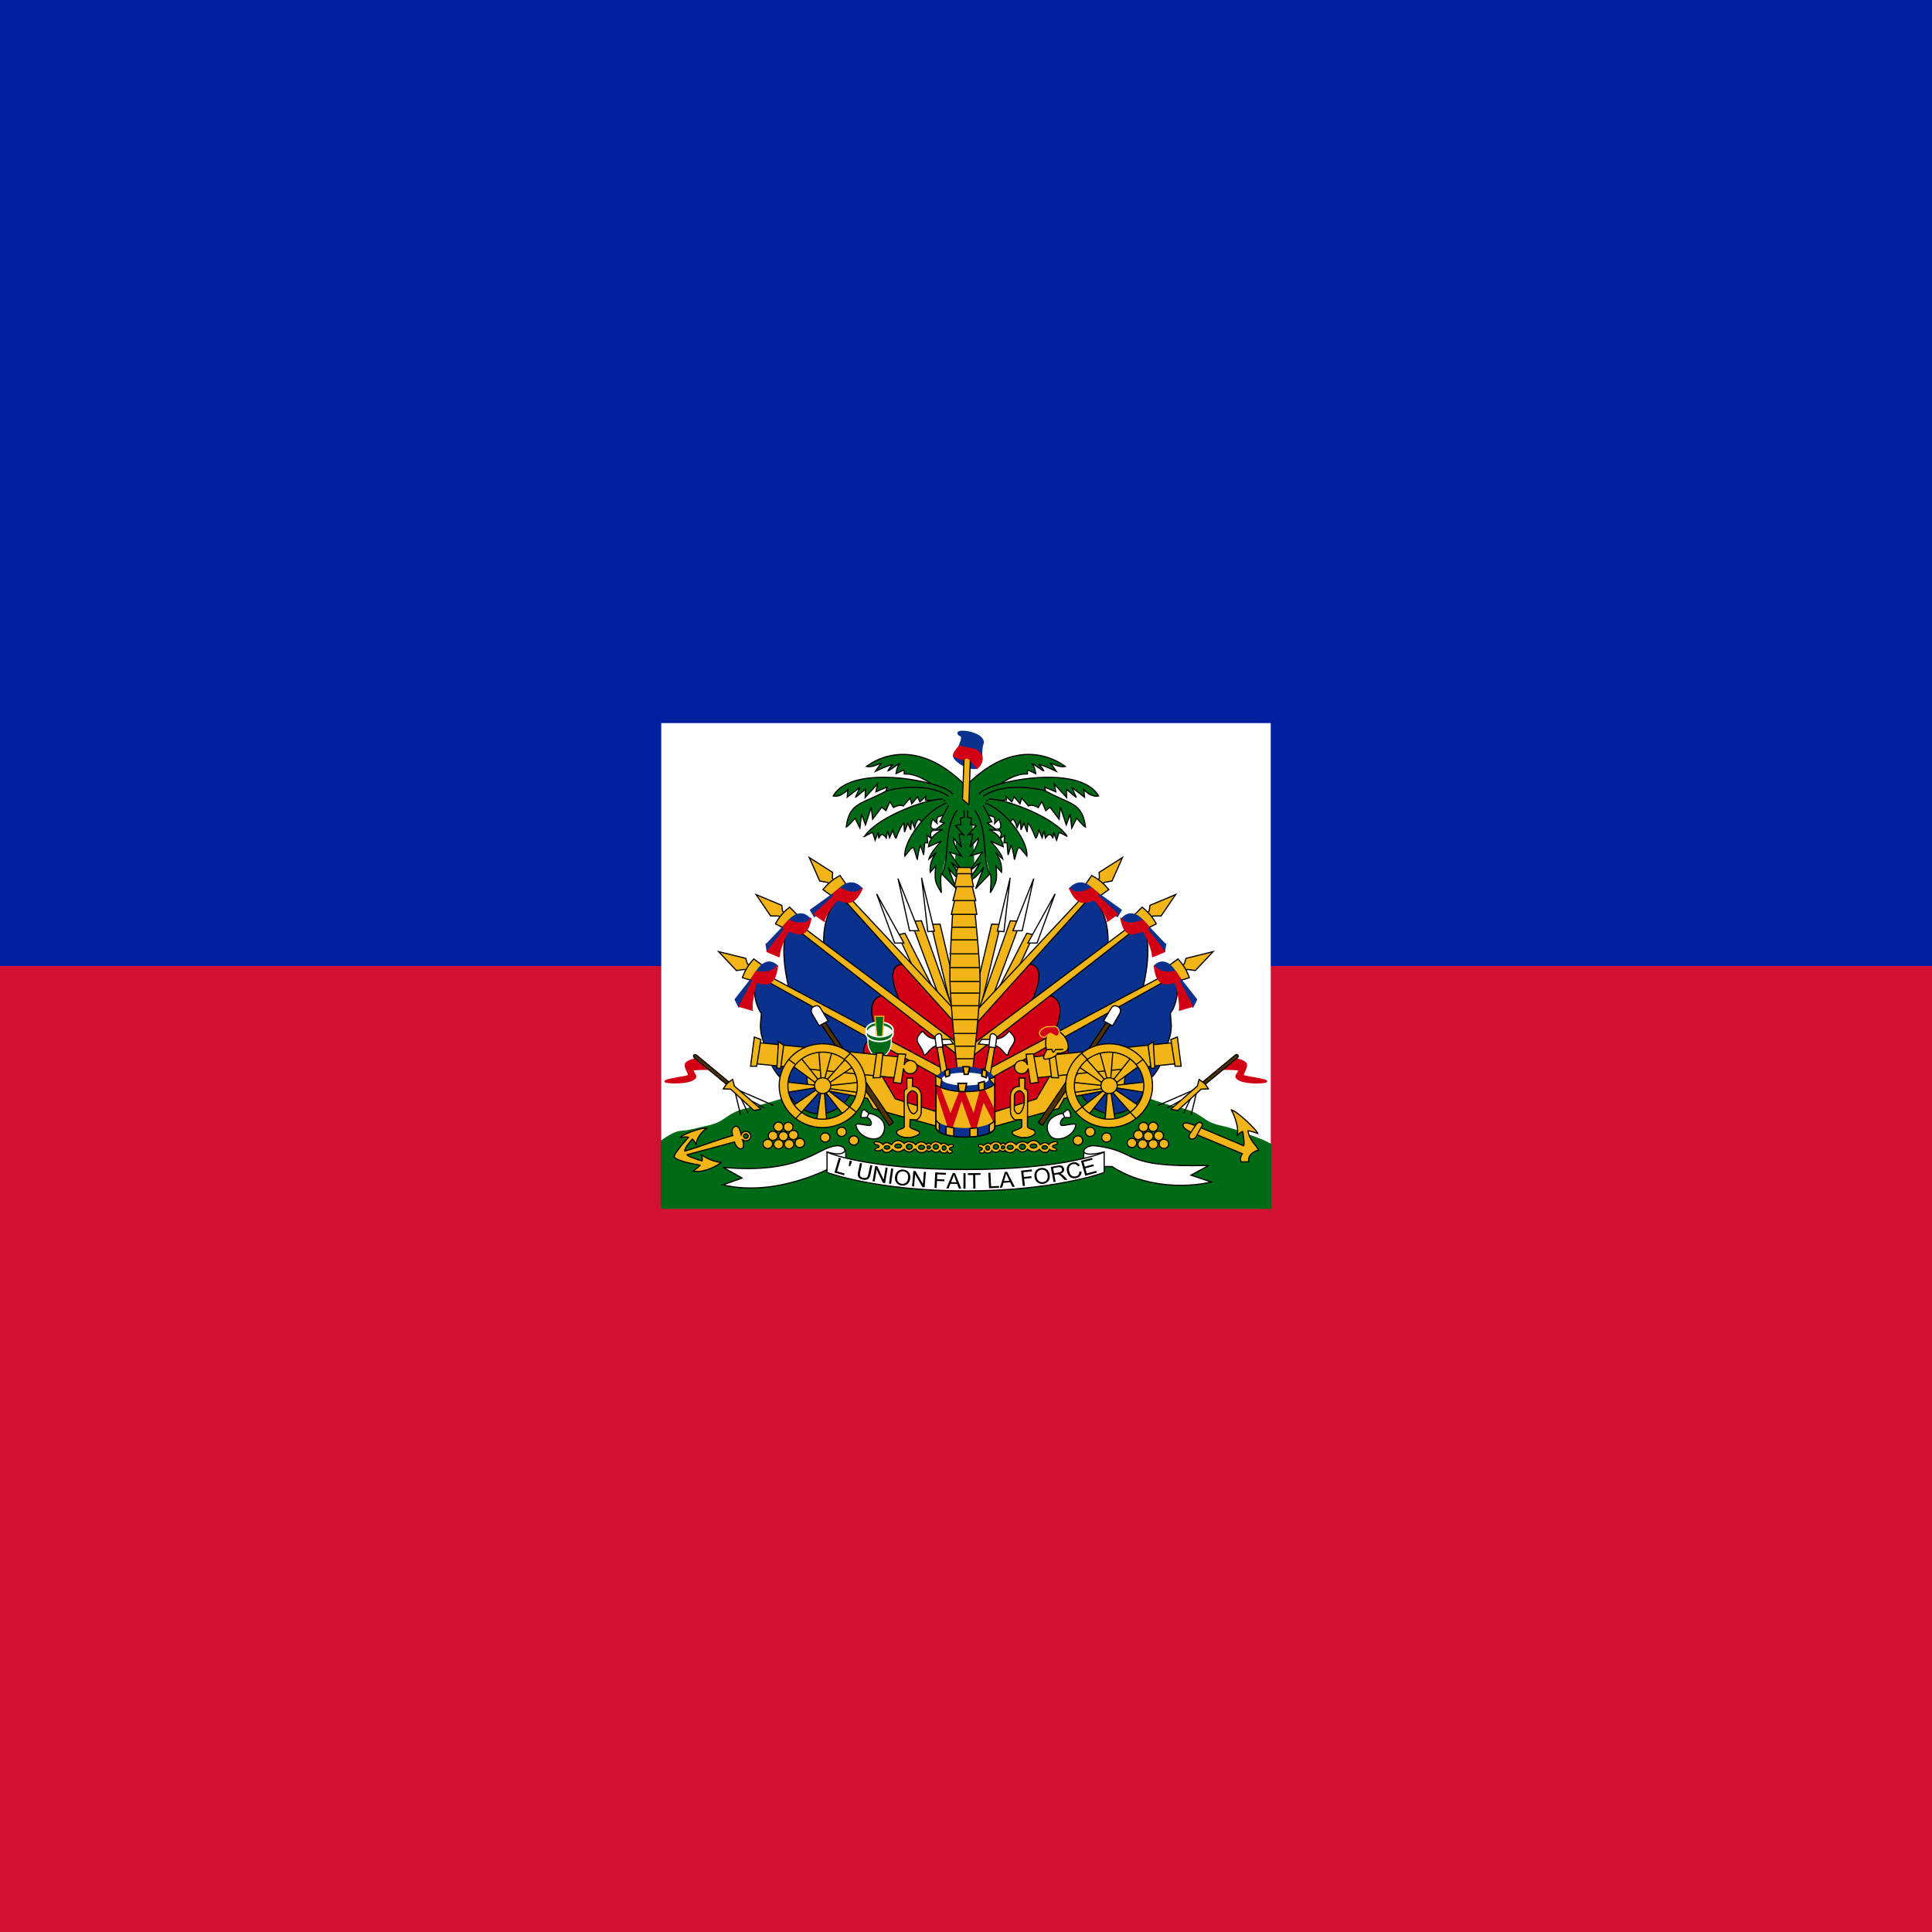 <svg xmlns="http://www.w3.org/2000/svg" xmlns:xlink="http://www.w3.org/1999/xlink" height="512" width="512" id="flag-icon-css-ht">
  <path fill="#d21034" d="M0 0h512v512H0z"/>
  <path fill="#00209f" d="M0 0h512v256H0z"/>
  <g fill="#f1b517" stroke="#000" stroke-width=".183">
    <path fill="#fff" d="M175.24 191.63h161.52v128.583H175.24z" stroke="none"/>
    <path d="M288.507 284.614l-32.963.957-32.814.374s-16.86 6.235-23.75 7.634c-6.872 1.396-5.978 3.653-11.295 4.84-4.26.953-4.75 1.253-7.25 1.417-1.512.1-3.374 1.263-5.196 2.545v17.833h161.52V303.25c-1.75-.953-3.418-1.61-5.126-2.19-2.373-.807-3.972-1.69-8.23-2.64-5.318-1.19-4.425-3.446-11.296-4.842-6.892-1.4-23.6-8.964-23.6-8.964z" fill="#016a16" stroke="#016a16" stroke-width=".312"/>
    <g transform="translate(-170.667) scale(1.707)">
      <g id="a">
        <path d="M244.53 143.512l1.396-.033 2.555 10.748-.544 3.386-3.407-14.102z"/>
        <path d="M243.064 136.346l.954 8.284 1.022-.066-1.976-8.218z" fill="#fff"/>
        <path d="M245.722 154.59l-4.293-11.54 1.6-.098 5.01 14.102-2.318-2.465z"/>
        <path d="M239.42 136.477l1.77 8.02h1.432l-3.203-8.02z" fill="#fff"/>
        <path d="M241.906 150.546l-2.52-5.424 1.09-.23 4.6 9.007-3.17-3.354z"/>
        <path d="M236.08 138.778l2.794 7.626h1.43l-4.224-7.626z" fill="#fff"/>
        <path d="M242.25 151.364l-11.437-12.484c-3.57 2.828-2.908 8.02-2.908 8.02l12.957 10.167 1.387-5.703z" fill="#0a328c"/>
        <path d="M248.86 158.235l-8.482-8.594c-3.587.126-.74 5.48-.56 6.153l9.043 7.734v-5.292z" fill="#d20014"/>
        <path d="M248.14 156.757l-17.54-18.78-.685.483 18.56 20.622-.336-2.325zm-18.554-19.985l-.385-.446.04-.89-3.62-2.304 1.617 3.64 1.232.223.384.446.732-.668z"/>
        <path d="M227.738 138.11c.616-.743 1.348-1.486 2.657-2.192l1 1.45-2.155 1.82-1.502-1.078z"/>
        <path d="M225.81 141.278l.59 1.026c.363-.135 4.03-3.457 4.03-3.457l2.632-.08.756-.838c-1.932-2.08-3.752.296-3.752.296l-4.255 3.052z" fill="#0a328c" stroke="#0a328c"/>
        <path d="M227.91 143.007c.14-.918 1.877-3.214 2.13-3.295 1.302.39 2.514 1.14 3.834-1.837-1.148 1.46-3.47-.027-3.47-.027l-1.01.838.03.405-3.053 2.837 1.54 1.08z" fill="#d20014" stroke="#d20014"/>
        <path d="M237.252 154.672l-14.367-11.41c-2.46 2.502-.415 10.23-.415 10.23l14.043 7.608.74-6.428z" fill="#0a328c"/>
        <path d="M249.166 163.917l-11.818-9.467c-4.036.566-.864 6.506-.623 7.16l12.48 6.77-.04-4.463z" fill="#d20014"/>
        <path d="M248.697 162.005l-25.554-19.182-.587.59 26.837 20.956-.696-2.365zm-26.769-20.198l-.46-.374-.122-.885-3.98-1.662 2.25 3.314 1.253.014.458.374.6-.78z"/>
        <path d="M220.35 143.433c.472-.835 1.06-1.69 2.22-2.603l1.247 1.26-1.795 2.152-1.673-.81z"/>
        <path d="M218.925 146.64l.16 1.06c.337-.187 3.56-3.725 3.56-3.725l2.586-.477.528-.833c-1.797-2.114-3.713.698-3.713.698l-3.12 3.278z" fill="#0a328c" stroke="#0a328c"/>
        <path d="M220.97 148.545c-.122-.982 1.22-3.863 1.456-3.98 1.547.46 2.894 1.152 3.462-2.07-.897 1.614-3.46.363-3.46.363l-.86.98.12.53-2.61 3.37 1.893.807z" fill="#d20014" stroke="#d20014"/>
        <g>
          <path d="M236.224 161.65c-.19-.045-18.517-10.44-18.517-10.44-1.334 2.25-.128 5.52.457 6.028.034 1.5-.602 2.306.707 5.44.387 2.035 1.33 3.912 2.7 5.026 1.672 6.417 8.223 6.848 10.747 1.624l3.907-7.677z" fill="#0a328c"/>
          <path d="M248.352 168.512l-12.548-7.355c-4.036.567.085 8.056.326 8.71l12.116 4.304.106-5.658z" fill="#d20014"/>
          <path d="M246.243 165.846l-28.35-15.09-.484.673 29.904 16.646-1.07-2.23zm-29.715-15.909l-.514-.3-.265-.856-4.2-1.04 2.757 2.935 1.24-.177.515.3.466-.86z"/>
          <path d="M215.232 151.782c.332-.896.773-1.828 1.772-2.907l1.436 1.056-1.425 2.4-1.783-.548z"/>
          <path d="M214.1 155.18l.593 1.168c.307-.232 3.004-4.578 3.004-4.578l2.492-.82.468-1.014c-2.002-1.85-3.498 1.342-3.498 1.342l-3.06 3.903z" fill="#0a328c" stroke="#0a328c"/>
          <path d="M216.772 156.836c-.2-1 .484-4.197.7-4.345 1.56.466 2.863.598 3.223-2.62-.907 1.528-3.328.952-3.328.952l-.71 1.085.15.38-2.06 3.95 2.025.6z" fill="#d20014" stroke="#d20014"/>
        </g>
      </g>
      <use height="100%" width="100%" xlink:href="#a" transform="matrix(-1 0 0 1 499.86 0)"/>
    </g>
    <g transform="translate(-170.667) scale(1.707)">
      <path d="M248.757 125.603l-.465 9.07h2.9l-.425-8.992 3.023-.423-.335-3.582-7.51.29.04 3.253 2.772.385z" fill="#016a16" stroke="#016a16"/>
      <g id="b" fill="#016a16">
        <path d="M249.817 121.898c-7.764-7.77-13.878-3.98-15.334-2.902.963.187 1.826-.412 2.273-.48-.28.353-.865 1.23-.865 1.23s2.4-1.135 2.67-1.03c-.347.275-.728.935-.728.935.178.07 1.528-1.056 1.795-1.076-.41.466-.54 1.528-.54 1.528l1.17-.545c.305.216-.084.63.18.61 1.945-.16 4.678 1.776 5.054 2.37"/>
        <path d="M247.895 123.32c-.81-1.853-15.588-5.004-18.56.245 1.164.293 2.276-.976 2.276-.976l-.1 1.17 1.972-1.512-.708 1.56 1.568-1.268-.05 1.27 1.92-2.1-.252 1.22 1.72-.73-.203 1.023"/>
        <path d="M247.238 123.614c-3.793-2.537-9.66-.83-9.66-.83-3.74 2.1-5.736 1.72-6.22 5.61.355-.145 1.366-1.365 1.366-1.365l.76 1.512.25-2.147.608 1.66.91-2.733.203 1.854 1.416-1.854.658.536.607-1.415.556.927s.962-.585 1.52-.244l1.06-1.22.253.88.91-1.074.355.78.91-.83-.05.586 3.135.05"/>
        <path d="M246.38 124.053c-2.643-.05-10.226 2.812-12.188 5.806a13.29 13.29 0 0 1 1.263-.636l.387 1.203.473-1.203.1.927c.29-.723.618-.805 1.164-.048l.2-1.122.305 1.073.505-1.17s.318 1.27.506 1.22c0 0 .838-2.195 1.214-2.294l.1 1.365.506-1.366.456 1.024.1-1.464.506 1.122s.266-1.103.658-1.317l.758.683 3.378-2.427"/>
        <path d="M246.888 124.678c-3.52 1.35-6.67 6.18-6.43 8.226 1.565-1.94 1.23-1.674 1.928.56 0 0 .264-1.955.53-2.187l.46 1.446.17-1.892.47.023-.12-1.187.698.535c-.163-.677-.338-.906.386-1.488 0 0-.917.117-.193-1.535l.675.65s-.12-.72.12-1l2.485-.86"/>
        <path d="M247.23 125.04l-1.33 2.534.68.197-1.534 1.153 1.296-.132s-1.978.725-2.217 2.666l2.013-.888s-1.706 1.744-1.945 2.797l1.16-1.02s-1.125 1.217-.955 3.06l.853-.954c-.204 2.238-.136 2.436.888 4.147 0 0-.273-2.633.034-2.962l2.25 2.337-1.26-3.324s1.397 2.106 2.25 1.91l-1.774-2.7 1.74 1.415-1.978-2.96 1.84.558s-1.33-1.677-1.227-2.73l1.262 1.382s-.477-1.58-.34-2.04l.647.132-1.262-1.448.853-.165-.102-.953.615-.197-.034-1.053m-1.093-.005c-2.184 2.96-1.058 7.535-2.354 9.87"/>
      </g>
      <use height="100%" width="100%" xlink:href="#b" transform="matrix(-1 0 0 1 499.86 0)"/>
      <path d="M250.945 166.535s1.19-9.945 1.186-14.225c0-3.37-.813-10.835-.813-10.835H247.9s-.52 7.43-.442 10.79c.1 4.28 1.186 14.27 1.186 14.27h2.3z"/>
      <path d="M247.674 141.953h3.96l-.465-2.666h-2.87l-.626 2.666z"/>
      <path d="M247.927 139.816h3.54l-.668-2.666h-2.18l-.693 2.666z"/>
      <path d="M248.155 137.655h2.95l-.5-2.666h-1.876l-.575 2.665z"/>
      <path d="M250.71 134.673h-2.064l-.21.964h2.442l-.17-.964zm.422 29.694h-2.62m2.763-1.947h-2.94m3.329-1.976h-3.727m3.919-2.154h-3.9m3.927-2.15h-4.102m4.262-1.97h-4.45m4.46-1.79h-4.65m4.622-2.16h-4.65m4.495-2.136h-4.495m4.289-2.17H247.6m3.867-1.959h-3.672"/>
      <path d="M249.91 119.044c-.69-.324-2.246-1.313-1.784-1.903l.713-1.213c1.01-2.277-.02-1.395-.127-2.106-.103-.68 3.865-.148 3.924 1.398.016.426-.295.176-.252 2.61l-.755 1.46c-.565.052-1.234-.015-1.72-.244z" fill="#0a328c" stroke="#0a328c"/>
      <path d="M250.392 124.934l-.986-.83.273-7.105.964.282-.252 7.652z"/>
      <path d="M251.672 119.246c.62-.362 1.024-1.443.65-2.085-1.016-1.286-1.673-.755-3.378-1.335-.34.362-1.055 1.06-.902 1.58 2.242 1.055 1.372.155 2.114.287.4.07.658.545 1.516 1.554z" fill="#d20014" stroke="#d20014"/>
    </g>
    <g transform="translate(-170.667) scale(1.707)">
      <use height="100%" width="100%" xlink:href="#c" transform="matrix(1 0 0 -1 -.002 320.37)"/>
      <path d="M238.358 161.75c0 1.3-.815 2.353-1.818 2.353-1.004 0-1.82-1.054-1.82-2.353v-1.276h3.638v1.276z" fill="#016a16" stroke="#fff" stroke-width=".181" stroke-linecap="round"/>
      <ellipse cx="236.539" cy="160.063" rx="1.806" ry=".898" fill="#fff" stroke="none"/>
      <path d="M236.126 161.075l-.31-3.297h1.382l-.226 3.297h-.846z" fill="#016a16" stroke="#f1b517"/>
      <path id="c" d="M238.538 160.118c-.265.493-1.06.852-2 .852-.937 0-1.727-.36-1.992-.852a.756.756 0 0 0-.1.36c0 .668.938 1.21 2.093 1.21 1.154 0 2.09-.542 2.09-1.21a.748.748 0 0 0-.092-.36z" fill="#016a16" stroke="#fff" stroke-width=".237" stroke-linecap="round"/>
      <g id="d">
        <path d="M246.035 172.786l-7.06-2.19-3.076-5.254-10.894-.535.378 3.94 9.28 1.777.882 1.58 10.666 2.97-.177-2.288z"/>
        <path d="M238.662 174.254l-11.149-16.398-.547.41 11.06 16.468.636-.48z" fill="#503200"/>
        <path d="M228.55 158.5l-1.19-1.992c-.222-.368-.56-.49-1.058-.228-.484.255-.437.76-.24 1.123l1.1 1.852 1.39-.755z" fill="#fff"/>
        <path d="M239.986 164.127l-22.496-2.286-.547 3.272 22.387 2.25.656-3.235z"/>
        <path d="M217.09 160.997l-.584 4.538h.948l.656-4.15-1.02-.388zm3.754.738l-.255 4.08.582.07.474-3.622-.802-.528zm15.241 1.759l-.547 3.834 1.094-.035.437-3.8h-.985zm3.351.106l-.78 4.433 1.24.18.353-2.332c.1.47.53.825 1.045.825.59 0 1.07-.464 1.07-1.032 0-.568-.48-1.026-1.07-1.026-.41 0-.78.24-.94.687l.23-1.662-1.15-.073zm-8.119.72l-3.094 3.48.36.424 3.972-2.71-1.238-1.195zm-7.193 8.68l3.094-3.482-.36-.423-3.972 2.71 1.238 1.195zm8.096-.87l-3.764-2.91-.387.272 2.964 3.756 1.186-1.12zm-9.282-6.717l3.816 2.81.464-.348-2.99-3.755-1.29 1.293zm4.152-2.319l.365 4.573.513-.022 1.207-4.452-2.085-.1zm1.25 11.096l-.364-4.574-.565-.053-.69 4.626h1.62zm5.06-6.164l-4.794.51-.073.457 4.85.634.018-1.6zm-11.407 1.584l4.68-.74.1-.365-4.842-.54.063 1.644z"/>
        <ellipse cx="227.693" cy="168.548" rx="1.27" ry="1.225"/>
        <path d="M234.438 168.548c0 3.592-3.022 6.507-6.745 6.507-3.723 0-6.745-2.915-6.745-6.507 0-3.592 3.022-6.507 6.745-6.507 3.723 0 6.745 2.916 6.745 6.508zm-1.347 0c0 2.874-2.418 5.207-5.397 5.207-2.98 0-5.398-2.333-5.398-5.207 0-2.874 2.42-5.207 5.398-5.207 2.98 0 5.398 2.334 5.398 5.208z" fill-rule="evenodd" stroke-linecap="round"/>
        <path d="M223.48 165.264l-1.057-.796m8.611.025l.902-.92m1.031 9.127l-1.11-.87m-8.377 1.866l.954-1.02m21.762-10.554l1.155 5.886-.94.497-1.015-6.3.8-.083z"/>
        <path d="M245.592 161.364c-.535-.224-1.232.155-2.374-1.292-1.878 1.723-.107 1.98.18 3.686.53.218.857-1.323 2.3-1.48.18-.02 2.3-.204 2.3-.204l-.533-.726s-1.474.04-1.873.016z" fill="#fff"/>
        <path d="M246.36 162.518l-.215-1.756c-.232-.62-1-.087-1 .275l.197 1.62 1.017-.14z" fill="#fff"/>
        <path d="M240.765 167.372l.02 1.637c-.537.182-.455.584-.438 1.167l.02 4.772c-.19.315-.78.33-1.055.578-.277.248-.242.73 1.02 1.047l.975.035c1.486-.325 1.793-.818 1.048-1.095-.397-.148-.92-.324-1.117-.557l.033-1.137.965.036c.26 0 .753-.652.77-1.185l.005-2.47c-.035-1.4-1.085-1.558-1.38-1.54l.02-1.29-.885.002zm1.63 2.73c.018-.4-.555-.757-.786-.767-.23-.01-.735.467-.752.867v1c.034.367.327 1.61.915 1.7.28.044.64-.4.64-.766l-.017-2.034z" fill-rule="evenodd"/>
        <path d="M234.275 172.328c-.636-.257-.63 1.172-.63 1.172l1.002.01c.44.2.792.843.512 1.16-.232.26-2.178-.442-2.31-.038.345 1.94 2.918 2.688 3.85 1.84.91-.832 1.14-3.05-1.818-3.63l-.607-.514zm.595.528l-.292.64" fill="#fff"/>
        <path d="M214.943 173.055l-.963-4.05m2.132 3.817l-1.48-3.153m4.026 2.324l-3.337-1.792m4.782 1.427l-6.192-2.688"/>
        <path d="M210.215 166.013s-2.254-.036-2.656.122c-.163.064.566.825.415 1.115-.563 1.083-4.394.934-4.697.698-.52-.405 3.568-.753 3.595-1.03.03-.315-.605-1.145-.506-1.654.128-.66 1.788-.907 1.788-.907l2.06 1.656z" fill="#d20014" stroke="#d20014"/>
        <path d="M213.233 168.05l-5.102-4.222s-.224-.238-.412-.033c-.184.2.07.43.07.43l5.262 4.35.183-.525z" fill="#503200"/>
        <path d="M218.146 172.217c-.09-.087-4.155-3.608-4.155-3.608l-.27-1.03s-.628.426-.858.646c-.23.22-.587.82-.587.82l1.138.05 3.595 3.295 1.138-.173z"/>
        <ellipse cx="232.534" cy="177.056" rx=".74" ry=".715"/>
        <ellipse cx="230.641" cy="175.716" rx=".74" ry=".715"/>
        <ellipse cx="228.091" cy="176.593" rx=".74" ry=".715"/>
        <ellipse cx="224.153" cy="177.445" rx=".74" ry=".715"/>
        <ellipse cx="222.487" cy="177.64" rx=".74" ry=".715"/>
        <ellipse cx="220.846" cy="177.64" rx=".74" ry=".715"/>
        <ellipse cx="219.18" cy="177.591" rx=".74" ry=".715"/>
        <ellipse cx="219.988" cy="176.325" rx=".74" ry=".715"/>
        <ellipse cx="221.604" cy="176.398" rx=".74" ry=".715"/>
        <ellipse cx="223.144" cy="176.203" rx=".74" ry=".715"/>
        <ellipse cx="222.361" cy="174.961" rx=".74" ry=".715"/>
        <ellipse cx="220.846" cy="174.937" rx=".74" ry=".715"/>
        <path d="M236.47 177.99c0-.315-.77-.18-.77-.55 0-.41 1.174-.11 1.336.253.66-.596.944-.16 1.348.02.575-.855 1.287-.823 1.98-.197.402-.443 1.41-.297 1.758.197.664-.66 1.255-.497 1.715-.02.186-.346.458-.27.654-.02.355-.628 1.243-.44 1.617-.024.332-.367.673-.08 1.114.19.298-.28.78-.228.78.05 0 .288-.63.187-.63.473 0 .256.46.127.46.45 0 .255-.68.35-.786-.056-.23.44-1.062.27-1.144-.138-.276.334-.897.435-1.246-.06-.286.234-.63.267-.787.03-.517.557-1.388.443-1.688-.17l-.295.013c-.508.69-1.302.37-1.52-.01-.853.615-1.362.42-1.838.02-.548.666-1.38.62-1.573 0-.368.267-1.137.33-1.137.017 0-.3.653-.192.653-.47zm1.655.15c0 .144-.195.26-.436.26-.24 0-.436-.116-.436-.26 0-.142.195-.26.435-.26s.435.118.435.26zm1.82-.217c0 .172-.235.312-.524.312-.288 0-.523-.14-.523-.312 0-.173.235-.312.524-.312.29 0 .525.14.525.313zm3.575.197c0 .175-.212.316-.474.316s-.474-.14-.474-.316c0-.174.212-.316.474-.316s.474.142.474.316zm-1.904-.083c0 .22-.207.4-.463.4s-.464-.18-.464-.4c0-.22.207-.4.463-.4s.463.18.463.4zm4.06.01c0 .198-.186.358-.414.358-.23 0-.415-.16-.415-.358 0-.197.186-.357.415-.357.228 0 .414.16.414.357zm-1.244.083c0 .128-.12.23-.267.23-.148 0-.268-.102-.268-.23 0-.127.12-.23.268-.23.147 0 .267.103.267.23zm2.422.094c0 .183-.135.33-.302.33-.166 0-.3-.147-.3-.33 0-.183.134-.332.3-.332.167 0 .302.15.302.332z" fill-rule="evenodd"/>
      </g>
      <use height="100%" width="100%" xlink:href="#d" transform="matrix(-1 0 0 1 499.86 0)"/>
      <g stroke-width=".231">
        <path d="M249.837 165.718c-2.512 0-4.55.944-4.55 2.102 0 .2.057.39.17.572.542.63 2.306 1.087 4.397 1.087 1.957 0 3.625-.403 4.277-.97.165-.217.257-.447.257-.69 0-1.158-2.038-2.102-4.55-2.102z" fill="#0a328c" stroke="#0a328c"/>
        <path d="M254.427 167.98v7.06c0 .827-2.048 1.498-4.572 1.498s-4.573-.67-4.573-1.5v-7.057c0 .83 2.05 1.5 4.573 1.5 2.524 0 4.572-.67 4.572-1.5z" stroke-width=".187"/>
        <path d="M245.282 167.982v1.082l2.22 6.845 1.772-5.265 1.946 5.465 1.425-5.16 1.783 3.47v-1.92l-1.656-3.363a8.25 8.25 0 0 1-.593.134l-1.03 3.813-1.446-3.604a14.522 14.522 0 0 1-.715-.024l-1.454 3.627-1.66-4.367c-.377-.217-.594-.466-.594-.734z" fill="#d20014" stroke="#d20014" stroke-width=".183"/>
        <path d="M254.427 173.72v1.32c0 .826-2.048 1.498-4.572 1.498s-4.573-.672-4.573-1.5v-1.317c0 .83 2.05 1.5 4.573 1.5 2.524 0 4.572-.67 4.572-1.5z" fill="#0a328c" stroke="#0a328c" stroke-width=".187"/>
        <path d="M251.737 175.085c-.372.055-.77.097-1.185.118l.01 1.317c.418-.02.815-.062 1.187-.118l-.013-1.317zm-4.869-.23l-.012 1.312c.353.1.75.185 1.186.246v-1.317a8.907 8.907 0 0 1-1.174-.24zm-1.586-1.132v1.317c0 .246.185.474.506.68l.023-1.302c-.335-.21-.528-.443-.528-.695zm9.146.14l-.023.006c-.08.266-.38.515-.83.722l.005 1.312c.53-.245.848-.54.848-.863v-1.177z" stroke-width=".187"/>
        <path d="M254.427 168.027v7.012c0 .827-2.048 1.498-4.572 1.498s-4.573-.67-4.573-1.5v-7.01" fill="none" stroke-width=".187"/>
        <path d="M253.392 167.52c0 .5-1.584.907-3.537.907-1.954 0-3.538-.406-3.538-.907 0-.5 1.584-.907 3.538-.907 1.953 0 3.537.406 3.537.907z" fill="#fff" stroke="#fff" stroke-width=".192"/>
        <path d="M248.698 168.19l.157 1.25c.307.022.626.038.953.04l.232-1.29h-1.342zm4.102-.303l-.91.247.057 1.177c.31-.052.602-.116.866-.19l-.012-1.233zm-5.403-1.907c-.26.075-.5.164-.72.262l.127.945.58-.185.013-1.023zm2.44-.374c-.122 0-.24.007-.36.01l.197 1.184.605-.012.237-1.154a9.727 9.727 0 0 0-.68-.028zm2.673.418l-.122 1.034.69.244.077-1.015a5.26 5.26 0 0 0-.645-.263z"/>
        <path d="M245.993 168.8l.184-1.288-.935-.506.028 1.465.723.33zm8.403-.278l.042-1.288-.876.262.834 1.026z" stroke-width=".183"/>
      </g>
      <path d="M263.686 160.03c.83-.116 2.062 1.023 2.136 2.432.06 1.118-1.69 1.06-1.69 1.06-.09.458-1.055.88-1.84.916-.763.033.207-1.432.207-1.432-.476-1.26.147-2.748.147-2.748l1.04-.23z"/>
      <path d="M262.5 162.948l.8-.03s.06.415.208.43c.157.018.326-.4.326-.4l1.217-.03"/>
      <path d="M264.13 160.86c.68-.492.085-1.48-.385-1.49l-1.098.03c-.517.01-1.392.572-1.276 1.058.103.424.388.618.832.544.202-.033.626-.563.83-.572.276-.013.88.588 1.1.43z" fill="#d20014" stroke="#f1b517"/>
      <path d="M214.242 174.855c-.617.078-.73.788-.5 1.44-2.686.756-5.086 1.74-7.455 2.406-.095-.473 1.174-1.844 1.174-1.844.337.162.588.93.588.93.084-1.578 1.64-2.628 1.64-2.628-.925-.122-3.733.967-4.07 1.412 0 0 1.088-.12 1.256 0 0 0-2.14 2.312-2.237 3 .333.75 4.027 1.31 4.027 1.31-.058.196-1.087.932-1.087.932 1.47.322 3.685-.718 4.347-1.35 0 0-1.728-.144-3.074-1.235 0 0 .277.68.11 1.004 0 0-2.1-.604-2.318-.952.006-.03 4.966-1.315 7.368-2 .088.428.565 1.238 1.138 1.047.374-.125.256-.866.117-1.39a.77.77 0 0 0 .505.185c.422 0 .767-.327.767-.735 0-.407-.345-.74-.767-.74a.755.755 0 0 0-.72.505c-.096-.453-.345-1.354-.808-1.295zm1.89 1.528c0 .19-.162.345-.36.345a.352.352 0 0 1-.357-.345c0-.19.16-.345.358-.345.197 0 .358.154.358.345z" fill-rule="evenodd"/>
      <path d="M293.068 177.884c.183-.367-.162-2.212-.162-2.212-.373.042-.882.68-.882.68.48-1.51-.865-4.036-.865-4.036.91.19 3.944 3.128 4.102 3.657 0 0-1.33-.474-1.53-.415.217 1.506 1.258 2.205 1.65 2.988 0 0-1.726.38-1.553 1.822l-1.128.02c-.39-.48.152-1.275.152-1.275l-7.74-3.24c-.498-.21-1.62-.72-1.45-1.32.168-.603 2.015.252 2.47.4l6.934 2.93z"/>
      <path d="M285.635 176.54l.91-1.672c.326-.44-.346-.92-.823-.356l-1.02 1.527c-.454.836.5 1.066.933.5z"/>
    </g>
    <g fill="#fff" stroke-width=".312">
      <path d="M224.2 307.825l-.108-3.114-3.766.208-.215 3.392 4.09-.485z"/>
      <path d="M196.672 312.19l-5.037-2.824c20.768 1.903 25.01-5.34 30.028-5.728 3.085-.24 3.567 3.417-2.41 1.677l1.545 3.825s-14.743 8.294-29.234 4.868l5.108-1.817zm90.474-4.365l.107-3.114 4.607.107.215 3.39-4.93-.382z"/>
      <path d="M315.63 311.428l4.74-2.586c-23.79.71-18.374-3.907-30.276-5.202-3.076-.333-5.388 3.62 2.41 1.677l-1.545 3.825 3.74.003c8.104 5.336 19.04 5.813 26.285 4.1l-5.355-1.817z"/>
      <path d="M219.167 305.337v5.383s13.19 4.894 36.726 4.894c23.637 0 36.725-4.894 36.725-4.894v-5.383s-9.982 4.6-36.725 4.6c-26.642 0-36.726-4.6-36.726-4.6z"/>
    </g>
    <path d="M221.138 310.75l1.164-3.94.54.148-1.026 3.476 2.012.553-.137.465-2.552-.7zm3.817-1.733l.065-.774.174-.664.576.14-.174.663-.33.71-.31-.076zm5.675-.266l.55.11-.49 2.32c-.084.403-.2.714-.343.933-.145.22-.357.38-.635.48-.28.1-.618.11-1.02.03-.39-.075-.695-.203-.915-.38a1.143 1.143 0 0 1-.413-.668c-.054-.267-.036-.613.054-1.038l.49-2.32.55.108-.49 2.317c-.072.35-.093.613-.06.79.032.18.12.33.265.45.145.123.336.207.572.253.405.08.713.048.922-.095.21-.144.368-.467.474-.97l.49-2.32zm.62 4.285l.686-4.044.57.09 1.662 3.523.54-3.175.53.084-.685 4.044-.57-.09-1.662-3.525-.538 3.18-.532-.085zm4.337.655l.583-4.06.557.075-.583 4.06-.557-.075zm1.6-1.79c.08-.676.33-1.185.752-1.525.42-.34.93-.48 1.524-.413.39.043.73.17 1.02.385.293.214.502.49.628.83.126.34.165.713.117 1.12a2.36 2.36 0 0 1-.392 1.08c-.21.307-.485.527-.82.66-.338.132-.69.178-1.056.138a2.05 2.05 0 0 1-1.032-.396c-.29-.22-.498-.5-.622-.837a2.237 2.237 0 0 1-.12-1.043zm.575.07c-.058.492.032.894.273 1.206.24.313.566.492.98.537.42.047.782-.058 1.087-.313.305-.255.49-.645.55-1.17a2.03 2.03 0 0 0-.07-.886 1.3 1.3 0 0 0-.442-.63 1.418 1.418 0 0 0-.728-.288c-.396-.044-.75.05-1.067.28-.316.23-.51.653-.583 1.265zm3.94 2.418l.346-4.084.574.045 1.952 3.382.272-3.207.537.042-.346 4.085-.575-.046-1.95-3.385-.273 3.21-.54-.042zm5.954.415l.186-4.095 2.863.12-.022.484-2.3-.097-.06 1.268 1.993.084-.022.483-1.992-.084-.084 1.86-.56-.024zm3.13.133l1.713-4.067.604.01 1.656 4.13-.64-.01-.47-1.25-1.776-.034-.492 1.232-.596-.012zm1.26-1.66l1.44.027-.422-1.143a10.906 10.906 0 0 1-.284-.855c-.06.262-.14.52-.245.778l-.49 1.193zm3.265 1.725l.01-4.097h.562l-.01 4.1-.56-.002zm2.633-.01l-.054-3.615-1.4.02-.007-.484 3.367-.045.006.483-1.405.02.055 3.614-.562.008zm4.168-.1l-.198-4.093.562-.025.175 3.61 2.088-.094.024.483-2.65.12zm2.86-.124l1.324-4.2.604-.04 2.036 3.968-.638.044-.586-1.204-1.772.122-.374 1.27-.595.04zm1.097-1.762l1.437-.1-.526-1.1a11 11 0 0 1-.363-.828 5.246 5.246 0 0 1-.17.797l-.378 1.23zm4.987 1.294l-.466-4.074 2.848-.303.055.482-2.288.244.144 1.26 1.98-.21.056.48-1.98.212.21 1.85-.558.06zm3.115-2.34c-.1-.672.01-1.225.327-1.658.318-.432.774-.69 1.367-.77a2.09 2.09 0 0 1 1.09.123c.338.136.612.353.823.65.21.298.346.65.406 1.055.06.412.03.792-.095 1.14a1.72 1.72 0 0 1-.622.838c-.29.21-.62.34-.984.39a2.056 2.056 0 0 1-1.102-.13 1.85 1.85 0 0 1-.82-.657 2.265 2.265 0 0 1-.39-.98zm.574-.07c.072.49.265.856.58 1.1.313.243.676.337 1.087.28.42-.057.744-.247.972-.568.23-.322.304-.743.227-1.265a2.05 2.05 0 0 0-.302-.84 1.333 1.333 0 0 0-.593-.504 1.437 1.437 0 0 0-.78-.1 1.45 1.45 0 0 0-.96.532c-.244.3-.322.756-.23 1.366zm4.46 1.376l-.758-4.032 1.853-.325c.372-.065.662-.078.87-.04.207.04.385.14.536.303.15.163.246.355.288.577a1 1 0 0 1-.152.774c-.155.23-.428.407-.82.53.16.043.284.09.373.143.188.115.375.267.56.456l.933.97-.696.12-.71-.74a7.93 7.93 0 0 0-.504-.487 1.31 1.31 0 0 0-.332-.22.872.872 0 0 0-.272-.063c-.066-.002-.17.01-.312.034l-.64.113.336 1.79-.554.097zm.13-2.35l1.19-.208c.25-.044.444-.104.577-.18a.627.627 0 0 0 .324-.68.61.61 0 0 0-.304-.432c-.166-.098-.405-.12-.714-.065l-1.323.23.25 1.335zm6.71-.446l.578.015c-.013.46-.143.836-.388 1.13-.246.292-.584.486-1.016.58-.446.096-.83.088-1.15-.027a1.738 1.738 0 0 1-.817-.624 2.74 2.74 0 0 1-.47-1.024c-.096-.416-.098-.797-.005-1.143.092-.346.272-.632.54-.86.265-.226.582-.38.947-.46.415-.09.787-.063 1.117.08.33.142.593.385.79.73l-.51.24c-.165-.27-.353-.45-.567-.544a1.19 1.19 0 0 0-.736-.05c-.32.07-.568.202-.747.396-.18.193-.284.424-.313.69-.03.268-.012.533.05.797.08.34.2.625.36.857.163.23.367.386.613.464.246.078.495.09.748.035.307-.067.547-.21.72-.426.173-.217.258-.502.255-.855zm1.56 1.114l-1.142-3.947 2.958-.797.135.466-2.417.65.35 1.21 2.263-.61.135.463-2.263.61.39 1.344 2.51-.676.135.466-3.053.822z" fill="#000" stroke="none"/>
  </g>
</svg>
